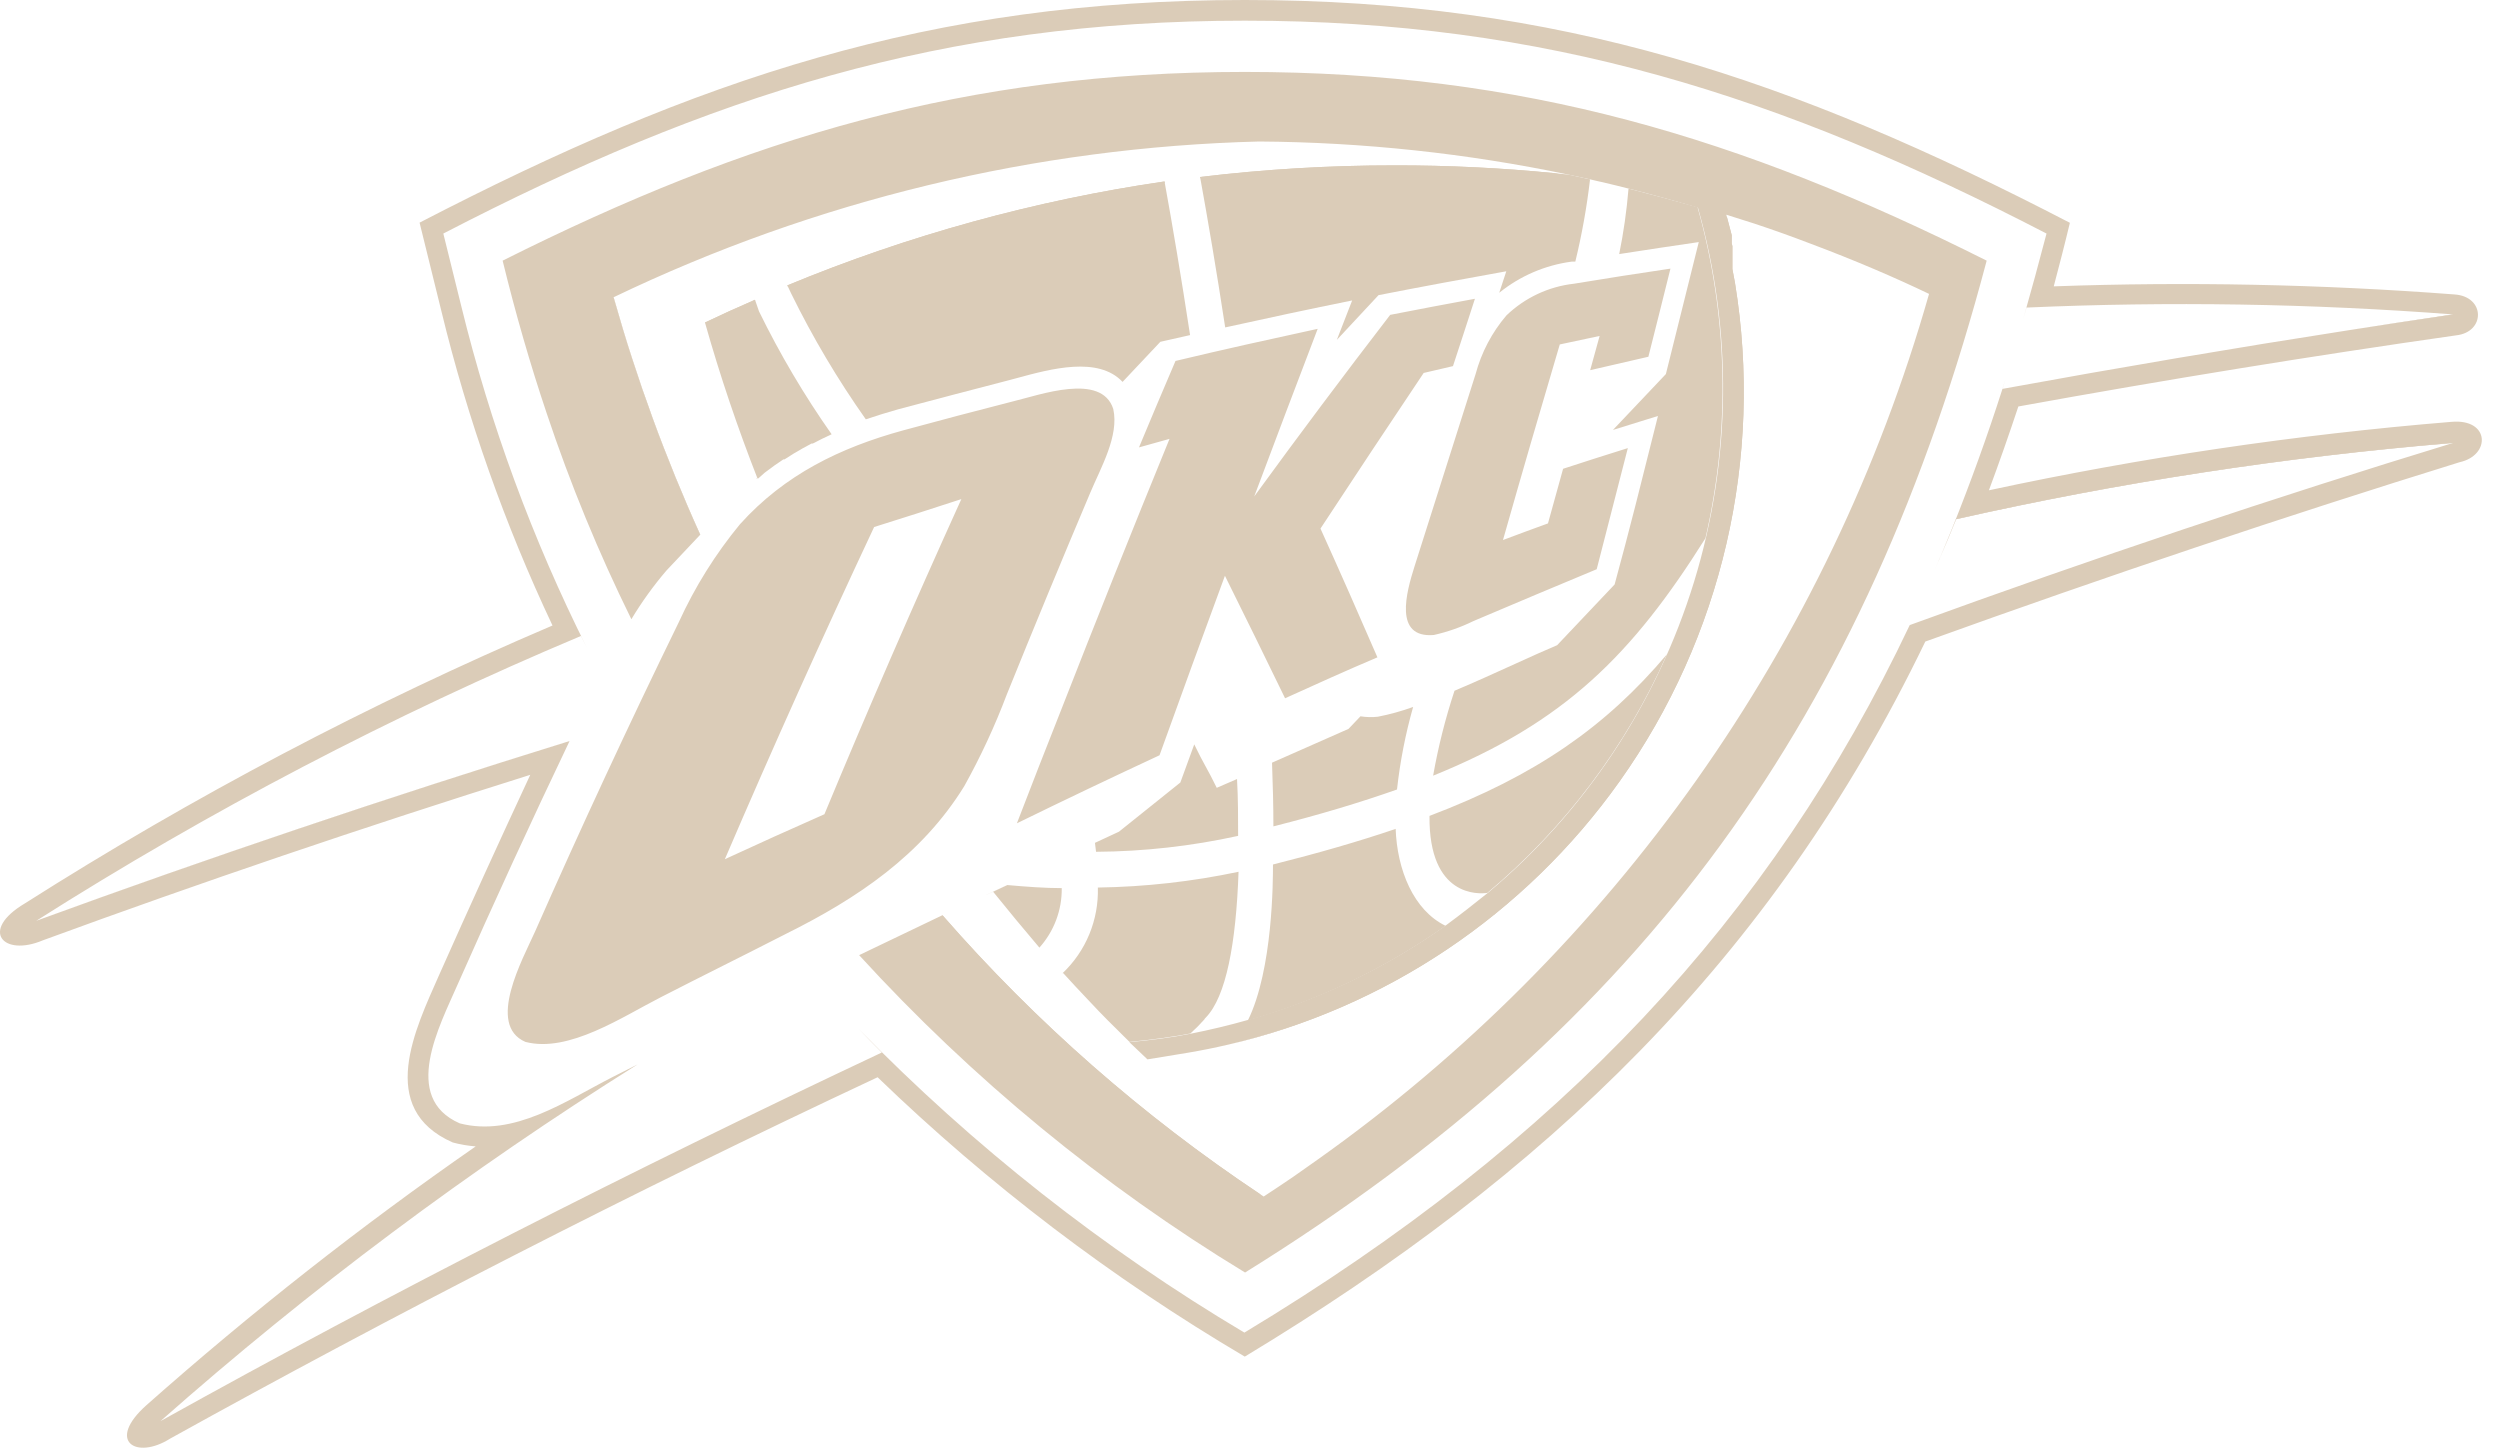 <svg width="100" height="58" viewBox="0 0 100 58" fill="none" xmlns="http://www.w3.org/2000/svg">
<path d="M98.054 16.874C91.836 17.385 85.657 18.3 79.556 19.612C79.973 18.494 80.362 17.377 80.734 16.259C86.659 15.183 92.494 14.235 98.238 13.415C99.421 13.292 99.421 11.862 98.182 11.778C92.848 11.371 87.496 11.262 82.15 11.454C82.372 10.61 82.589 9.778 82.795 8.912C71.723 3.168 62.363 0 49.792 0C37.221 0 27.855 3.168 16.783 8.906L17.655 12.443C18.708 16.777 20.197 20.991 22.1 25.02C14.776 28.146 7.716 31.865 0.99 36.139C-0.832 37.223 0.129 38.285 1.712 37.614C8.008 35.305 14.508 33.098 21.211 30.993C19.966 33.664 18.748 36.34 17.555 39.022C16.633 41.123 15.028 44.347 18.111 45.699C18.411 45.78 18.718 45.832 19.028 45.856C14.441 49.041 10.044 52.497 5.862 56.203C4.229 57.656 5.451 58.405 6.806 57.544C15.756 52.583 25.199 47.733 35.104 43.09C39.548 47.38 44.478 51.13 49.792 54.265C61.819 47.001 70.84 38.452 77.012 25.663C84.241 23.055 91.364 20.664 98.382 18.489C99.638 18.215 99.599 16.734 98.054 16.874ZM76.39 25.003L76.399 24.983L76.44 24.897C76.426 24.926 76.412 24.955 76.399 24.983C70.816 36.764 62.399 45.701 49.775 53.304C44.125 49.944 38.935 45.857 34.337 41.145C34.643 41.469 34.954 41.782 35.271 42.101C25.199 46.845 15.545 51.767 6.418 56.846C12.382 51.573 18.765 46.8 25.505 42.576L24.499 43.084C22.627 44.04 20.55 45.498 18.389 44.934C16.033 43.906 17.589 41.023 18.305 39.38C19.75 36.113 21.242 32.867 22.783 29.641C15.458 31.917 8.347 34.314 1.451 36.832C8.385 32.43 15.673 28.619 23.238 25.439L23.483 25.925C21.298 21.57 19.609 16.979 18.45 12.242L17.733 9.342C28.382 3.827 37.732 0.827 49.792 0.827C61.852 0.827 71.201 3.822 81.861 9.342C81.558 10.504 81.247 11.644 80.928 12.762L81.061 12.303C86.748 12.051 92.445 12.142 98.121 12.577C98.096 12.581 98.071 12.585 98.046 12.588C96.689 12.788 95.327 12.994 93.96 13.207C89.399 13.916 84.779 14.699 80.1 15.555L80.108 15.531L80.234 15.131C80.192 15.265 80.149 15.398 80.106 15.532C79.492 17.452 78.819 19.308 78.102 21.098C77.942 21.496 77.781 21.891 77.617 22.282C77.828 21.785 78.039 21.277 78.245 20.768C84.76 19.298 91.368 18.282 98.022 17.726C98.055 17.723 98.088 17.72 98.121 17.718C90.985 19.897 83.741 22.325 76.39 25.003ZM30.255 19.154L30.305 19.114H30.271L30.255 19.154ZM49.792 2.877C38.682 2.877 29.949 5.492 20.105 10.426C20.62 12.534 21.207 14.568 21.866 16.527C22.808 19.349 23.94 22.102 25.255 24.769C25.668 24.081 26.139 23.428 26.66 22.819L28 21.399L28.01 21.389C26.622 18.324 25.466 15.159 24.552 11.919C24.549 11.91 24.547 11.9 24.544 11.89C32.62 8.011 41.418 5.889 50.364 5.66C54.521 5.689 58.665 6.132 62.735 6.984L63.602 7.174L63.913 7.247L64.118 7.292C64.457 7.375 64.802 7.454 65.141 7.543C66.063 7.778 66.989 8.033 67.918 8.308C69.31 13.204 69.256 18.402 67.764 23.267C66.272 28.133 63.405 32.458 59.513 35.715C58.958 36.161 58.402 36.597 57.847 37.005C55.442 38.709 52.767 39.989 49.936 40.793C49.17 41.011 48.397 41.196 47.609 41.352C46.82 41.509 45.998 41.609 45.175 41.687L45.898 42.375L47.536 42.106C48.062 42.017 48.582 41.912 49.098 41.792C55.411 40.324 60.996 36.586 64.784 31.254C68.881 25.486 70.541 18.321 69.401 11.326C69.375 11.177 69.346 11.024 69.318 10.881C69.31 10.842 69.303 10.804 69.296 10.767V9.845L69.268 9.733V9.404C69.2 9.14 69.14 8.91 69.078 8.684C69.069 8.652 69.06 8.62 69.051 8.588L70.162 8.94C70.94 9.197 71.668 9.459 72.384 9.733C74.206 10.415 75.823 11.113 77.162 11.756C73.175 25.775 64.537 38 52.686 46.398L51.719 47.079C51.331 47.342 50.942 47.605 50.547 47.861C50.507 47.835 50.467 47.808 50.426 47.781C45.715 44.645 41.439 40.893 37.711 36.623C37.707 36.618 37.702 36.613 37.698 36.608L34.365 38.206C38.888 43.152 44.085 47.426 49.803 50.901C65.84 40.944 74.64 28.68 79.467 10.426C69.64 5.498 60.907 2.877 49.792 2.877ZM39.726 35.67L40.281 35.402L39.337 35.849L39.726 35.67ZM47.02 14.438C46.531 15.589 46.036 16.74 45.559 17.896L46.781 17.555C45.3 21.176 43.846 24.812 42.42 28.462C41.831 29.948 41.254 31.429 40.676 32.932C42.579 32.001 44.481 31.094 46.381 30.211C47.244 27.812 48.116 25.419 48.997 23.031C49.808 24.663 50.61 26.296 51.403 27.931C52.636 27.373 53.864 26.814 55.097 26.294C54.356 24.581 53.597 22.863 52.819 21.143C54.186 19.06 55.562 16.986 56.947 14.918L58.119 14.645C58.413 13.745 58.708 12.851 58.997 11.951C57.863 12.16 56.734 12.374 55.608 12.594C53.756 15 51.943 17.421 50.169 19.858C51.007 17.623 51.853 15.388 52.708 13.153C50.808 13.566 48.908 13.985 47.02 14.438ZM65.935 14.27C66.235 13.097 66.524 11.918 66.818 10.745C65.535 10.934 64.246 11.136 62.963 11.348C61.947 11.461 60.997 11.907 60.258 12.616C59.677 13.296 59.256 14.098 59.024 14.963L56.575 22.674C56.258 23.685 55.736 25.534 57.352 25.4C57.902 25.277 58.435 25.09 58.941 24.841C60.578 24.145 62.22 23.454 63.868 22.769C64.287 21.152 64.702 19.537 65.113 17.924C64.254 18.192 63.391 18.468 62.524 18.751C62.319 19.478 62.118 20.209 61.919 20.936C61.313 21.154 60.719 21.377 60.119 21.601C60.859 18.993 61.617 16.386 62.391 13.778L63.985 13.438C63.857 13.896 63.735 14.354 63.607 14.807L65.935 14.27ZM38.571 31.446C39.228 30.264 39.798 29.035 40.276 27.769C41.365 25.076 42.476 22.39 43.609 19.712C44.031 18.706 44.77 17.438 44.531 16.36C44.059 14.89 41.587 15.801 40.509 16.058C39.05 16.431 37.589 16.816 36.126 17.215C33.621 17.902 31.388 18.98 29.599 20.969C28.618 22.16 27.796 23.475 27.155 24.881C25.155 28.978 23.236 33.107 21.4 37.268C20.916 38.352 19.444 40.995 21.016 41.676C22.75 42.129 24.905 40.665 26.444 39.883C28.11 39.028 29.777 38.206 31.443 37.352C34.288 35.938 36.865 34.212 38.571 31.446ZM28.994 34.368C30.908 29.909 32.899 25.48 34.965 21.081C36.121 20.718 37.282 20.349 38.454 19.964C36.554 24.151 34.728 28.352 32.977 32.569C31.632 33.161 30.316 33.759 28.994 34.368Z" fill="#DBCCB8"/>
<path fill-rule="evenodd" clip-rule="evenodd" d="M98.121 12.594C98.096 12.592 98.071 12.59 98.046 12.588C96.689 12.788 95.327 12.994 93.96 13.207C95.352 12.995 96.739 12.791 98.121 12.594ZM80.172 15.52C80.15 15.524 80.129 15.528 80.108 15.531L80.234 15.131C80.192 15.265 80.149 15.398 80.106 15.532C80.128 15.528 80.15 15.524 80.172 15.52ZM22.783 29.641C15.458 31.917 8.347 34.314 1.451 36.832C8.336 34.325 15.446 31.928 22.783 29.641ZM48.229 30.665C48.087 30.405 47.947 30.148 47.77 29.775L47.214 31.3L44.759 33.267L43.798 33.714L43.842 34.072C45.753 34.059 47.658 33.846 49.525 33.435C49.525 32.709 49.525 31.943 49.481 31.161L48.67 31.513C48.499 31.16 48.364 30.911 48.229 30.665ZM54.419 28.652L53.941 29.155L50.881 30.507C50.914 31.39 50.936 32.239 50.936 33.055C52.791 32.586 54.425 32.094 55.88 31.58C56.003 30.463 56.219 29.358 56.525 28.278C56.065 28.445 55.593 28.576 55.114 28.669C54.882 28.695 54.649 28.689 54.419 28.652ZM44.903 15.276L46.414 13.672L47.603 13.404C47.252 11.098 46.895 8.987 46.592 7.321C46.589 7.3 46.585 7.279 46.581 7.258C41.401 8.014 36.333 9.411 31.493 11.415L31.517 11.465L31.649 11.745C32.509 13.498 33.507 15.179 34.632 16.773C35.062 16.628 35.495 16.494 35.932 16.371C37.413 15.976 38.882 15.591 40.337 15.214C40.447 15.185 40.562 15.154 40.681 15.122C42.034 14.754 43.928 14.239 44.903 15.276ZM55.825 33.156C54.364 33.653 52.742 34.122 50.919 34.58C50.919 35.2 50.919 38.782 49.914 40.821C52.745 40.017 55.419 38.736 57.824 37.033C56.547 36.413 55.88 34.804 55.825 33.128V33.156ZM54.086 12.018L53.53 13.449L53.475 13.594L55.141 11.806C56.847 11.471 58.547 11.158 60.252 10.851L59.969 11.711C60.804 11.037 61.807 10.606 62.868 10.465H63.013C63.276 9.381 63.473 8.282 63.602 7.174L62.735 6.984C62.552 6.964 62.368 6.945 62.185 6.927C60.056 6.716 57.919 6.612 55.78 6.615C53.181 6.614 50.584 6.769 48.003 7.079C48.006 7.095 48.009 7.111 48.012 7.127C48.315 8.795 48.662 10.833 49.008 13.097C50.697 12.723 52.375 12.365 54.086 12.018ZM39.726 35.67C40.326 36.415 40.943 37.16 41.576 37.905C42.162 37.253 42.481 36.403 42.47 35.525C41.792 35.525 41.059 35.469 40.292 35.402L39.726 35.67ZM30.199 11.991C29.527 12.281 28.86 12.588 28.199 12.901C28.201 12.91 28.204 12.918 28.206 12.927C28.805 15.047 29.508 17.117 30.299 19.137H30.332L30.588 18.908L30.649 18.863C30.871 18.69 31.099 18.533 31.332 18.377H31.377L31.688 18.181L31.738 18.148C31.977 18.003 32.221 17.868 32.465 17.74H32.515L32.832 17.578L32.899 17.544L33.265 17.371C32.169 15.812 31.198 14.168 30.36 12.454L30.209 12.018L30.199 11.991ZM42.531 38.927C42.848 39.279 43.17 39.62 43.498 39.967L43.603 40.078C44.072 40.585 44.55 41.055 45.032 41.53L45.181 41.676C46.003 41.598 46.848 41.486 47.614 41.341C47.81 41.166 47.995 40.979 48.17 40.782C48.185 40.752 48.205 40.726 48.231 40.704C49.042 39.871 49.442 37.748 49.542 34.871C47.691 35.263 45.806 35.474 43.914 35.502C43.933 36.141 43.817 36.776 43.574 37.367C43.331 37.957 42.966 38.489 42.504 38.927H42.531ZM65.141 7.543C65.068 8.423 64.944 9.298 64.768 10.163C65.829 9.996 66.89 9.839 67.951 9.683L66.635 14.963L64.518 17.198L66.318 16.639L66.238 16.959C65.699 19.117 65.167 21.248 64.585 23.378L62.285 25.808C61.841 25.993 61.263 26.256 60.619 26.548C59.861 26.893 59.012 27.279 58.18 27.63C57.814 28.74 57.528 29.875 57.325 31.027C62.591 28.898 65.29 26.188 68.218 21.528C69.226 17.158 69.117 12.602 67.901 8.286C66.987 8.029 66.066 7.781 65.141 7.543ZM57.18 32.636C57.147 35.904 59.169 35.765 59.496 35.715C62.586 33.129 65.043 29.864 66.679 26.171C64.23 29.066 61.452 31.015 57.18 32.636Z" fill="#DBCCB8"/>
<path fill-rule="evenodd" clip-rule="evenodd" d="M78.102 21.098C78.15 20.98 78.198 20.863 78.245 20.746C84.792 19.268 91.434 18.249 98.121 17.695C98.088 17.705 98.055 17.716 98.022 17.726C91.368 18.282 84.76 19.298 78.245 20.768C78.039 21.277 77.828 21.785 77.617 22.282C77.781 21.891 77.942 21.496 78.102 21.098C78.102 21.098 78.102 21.098 78.102 21.098ZM77.379 22.823C77.43 22.707 77.48 22.59 77.528 22.472C77.562 22.405 77.59 22.333 77.617 22.26C77.78 21.878 77.942 21.488 78.102 21.098M76.399 24.983C76.399 24.983 76.399 24.983 76.399 24.983ZM68.773 8.588L69.078 8.684C69.14 8.91 69.2 9.14 69.268 9.404V9.733L69.296 9.845V10.767L69.318 10.881C69.346 11.024 69.375 11.177 69.401 11.326C70.541 18.321 68.881 25.486 64.784 31.254C60.996 36.586 55.411 40.324 49.098 41.792C55.36 40.267 60.881 36.506 64.614 31.18C68.654 25.416 70.274 18.283 69.124 11.326L69.101 11.211C69.074 11.069 69.044 10.916 69.018 10.767V9.845L68.99 9.733V9.404L68.965 9.305C68.898 9.044 68.838 8.812 68.773 8.588Z" fill="#DBCCB8"/>
<path fill-rule="evenodd" clip-rule="evenodd" d="M37.711 36.623L37.682 36.636C41.359 40.932 45.586 44.718 50.253 47.895C50.311 47.857 50.369 47.819 50.426 47.781C45.715 44.645 41.439 40.893 37.711 36.623ZM55.78 6.615C57.919 6.612 60.056 6.716 62.185 6.927C62.364 6.964 62.544 7.002 62.724 7.04C60.414 6.788 58.092 6.663 55.769 6.666C53.176 6.664 50.586 6.818 48.012 7.127L48.003 7.079C50.584 6.769 53.181 6.614 55.78 6.615ZM46.581 7.258L46.592 7.321L46.564 7.325C41.399 8.079 36.345 9.47 31.517 11.465L31.493 11.415C36.333 9.411 41.401 8.014 46.581 7.258ZM30.199 11.991L30.209 12.018L30.154 12.041C29.5 12.324 28.851 12.623 28.206 12.927L28.199 12.901C28.86 12.588 29.527 12.281 30.199 11.991ZM28 21.399L28.01 21.422C26.618 18.349 25.459 15.173 24.544 11.924L24.552 11.919C25.466 15.159 26.622 18.324 28.01 21.389L28 21.399Z" fill="#DBCCB8"/>
</svg>
